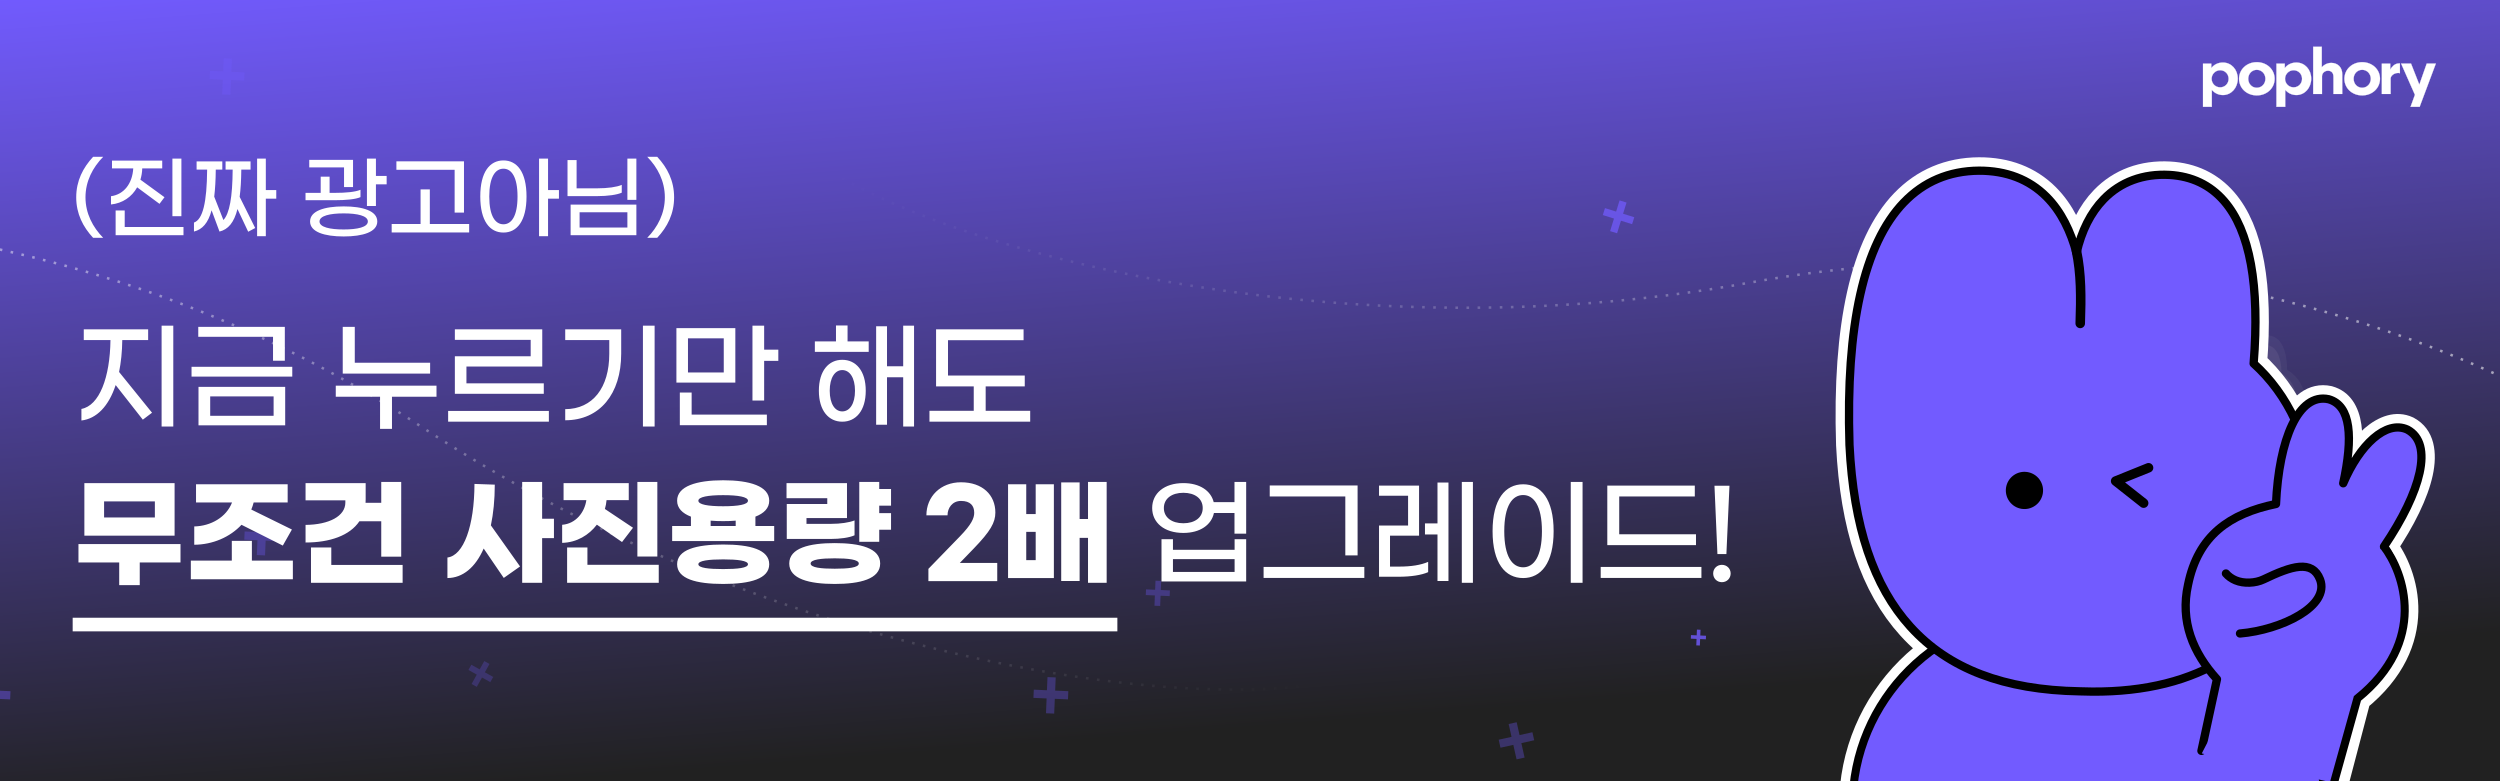 <svg width="320" height="100" viewBox="0 0 320 100" fill="none" xmlns="http://www.w3.org/2000/svg">
<rect x="0" y="0" width="320" height="100" fill="#333333" stroke="none"/>
<g clip-path="url(#clip0_1405_35117)">
<rect width="320" height="100" fill="#B8B9BE"/>
<path d="M154.232 43.719V44.375C154.226 45.134 154.226 46.234 153.904 47.67L152.838 47.574C153.125 46.289 153.152 45.346 153.152 44.621H148.176V43.719H154.232ZM147.424 48.805C148.217 48.805 149.105 48.798 150.035 48.77V46.357H151.102V48.743C152.455 48.688 153.843 48.6 155.107 48.435L155.176 49.228C152.626 49.639 149.728 49.707 147.533 49.707L147.424 48.805ZM149.023 52.865C149.023 51.505 150.555 50.705 153.07 50.705C155.586 50.705 157.124 51.505 157.117 52.865C157.124 54.273 155.586 55.073 153.07 55.066C150.555 55.073 149.023 54.273 149.023 52.865ZM150.104 52.865C150.097 53.727 151.231 54.212 153.07 54.219C154.902 54.212 156.03 53.727 156.037 52.865C156.03 52.045 154.902 51.546 153.07 51.539C151.231 51.546 150.097 52.045 150.104 52.865ZM155.928 50.555V42.953H157.021V46.289H158.799V47.191H157.021V50.555H155.928ZM169.34 44.184V45.4C169.326 46.891 169.326 48.559 168.889 51.006L167.795 50.883C168.253 48.559 168.253 46.856 168.26 45.4V45.072H160.768V44.184H169.34ZM159.592 53.385V52.496H163.939V48.148H164.992V52.496H170.666V53.385H159.592Z" fill="#5F6168"/>
<rect width="319.767" height="100" fill="#D9D9D9"/>
<rect x="-11.469" y="-13.713" width="351.606" height="117.202" fill="url(#paint0_linear_1405_35117)"/>
<g opacity="0.8">
<path opacity="0.9" fill-rule="evenodd" clip-rule="evenodd" d="M207.756 27.359L208.197 25.927L207.305 25.652L206.864 27.082L205.436 26.638L205.159 27.529L206.589 27.974L206.093 29.584L206.986 29.859L207.481 28.251L208.909 28.695L209.187 27.804L207.756 27.359Z" fill="#725BFF"/>
<path opacity="0.5" fill-rule="evenodd" clip-rule="evenodd" d="M-0.342 88.398L-0.272 86.712L-1.322 86.668L-1.392 88.351L-3.075 88.277L-3.122 89.328L-1.436 89.402L-1.515 91.298L-0.464 91.341L-0.385 89.448L1.298 89.522L1.344 88.472L-0.342 88.398Z" fill="#725BFF"/>
<path opacity="0.4" fill-rule="evenodd" clip-rule="evenodd" d="M29.614 9.193L29.684 7.507L28.634 7.464L28.564 9.147L26.881 9.073L26.834 10.123L28.52 10.198L28.442 12.093L29.492 12.137L29.571 10.244L31.254 10.318L31.3 9.268L29.614 9.193Z" fill="#725BFF"/>
<path opacity="0.4" fill-rule="evenodd" clip-rule="evenodd" d="M135.06 88.397L135.13 86.712L134.079 86.668L134.009 88.351L132.326 88.277L132.28 89.327L133.966 89.402L133.887 91.297L134.937 91.341L135.016 89.448L136.699 89.522L136.745 88.472L135.06 88.397Z" fill="#725BFF"/>
<path opacity="0.4" fill-rule="evenodd" clip-rule="evenodd" d="M194.502 94.092L194.134 92.446L193.108 92.675L193.476 94.319L191.831 94.683L192.058 95.71L193.705 95.345L194.12 97.197L195.146 96.967L194.732 95.118L196.377 94.754L196.15 93.727L194.502 94.092Z" fill="#725BFF"/>
<path opacity="0.4" fill-rule="evenodd" clip-rule="evenodd" d="M278.347 78.956L278.417 77.27L277.367 77.226L277.297 78.91L275.614 78.835L275.567 79.886L277.253 79.96L277.174 81.856L278.225 81.9L278.304 80.006L279.987 80.081L280.033 79.03L278.347 78.956Z" fill="#725BFF"/>
<path opacity="0.4" fill-rule="evenodd" clip-rule="evenodd" d="M34.048 68.147L34.118 66.461L33.067 66.418L32.997 68.101L31.314 68.027L31.268 69.077L32.954 69.151L32.875 71.047L33.926 71.091L34.004 69.198L35.687 69.272L35.733 68.221L34.048 68.147Z" fill="#725BFF"/>
<path opacity="0.4" fill-rule="evenodd" clip-rule="evenodd" d="M148.583 75.523L148.632 74.356L147.904 74.326L147.856 75.491L146.691 75.44L146.659 76.167L147.826 76.219L147.771 77.531L148.499 77.561L148.553 76.251L149.718 76.302L149.75 75.575L148.583 75.523Z" fill="#725BFF"/>
<path fill-rule="evenodd" clip-rule="evenodd" d="M217.636 81.344L217.666 80.609L217.208 80.59L217.178 81.324L216.444 81.292L216.424 81.75L217.159 81.782L217.124 82.608L217.582 82.627L217.617 81.802L218.35 81.834L218.37 81.376L217.636 81.344Z" fill="#725BFF"/>
<path opacity="0.3" fill-rule="evenodd" clip-rule="evenodd" d="M62.063 86.054L62.655 84.985L61.989 84.615L61.397 85.683L60.331 85.089L59.96 85.754L61.028 86.349L60.362 87.552L61.028 87.921L61.694 86.72L62.76 87.314L63.131 86.649L62.063 86.054Z" fill="#725BFF"/>
</g>
<path d="M101.904 18.855C115.703 30.744 169.288 46.179 224.009 36.171C278.73 26.164 323.956 47.53 339.729 59.465" stroke="url(#paint1_linear_1405_35117)" stroke-width="0.326" stroke-dasharray="0.33 1.09"/>
<path d="M173.184 86.516C155.834 92.06 100.481 85.303 54.035 54.687C7.59 24.07 -42.391 26.043 -61.575 30.856" stroke="url(#paint2_linear_1405_35117)" stroke-width="0.326" stroke-dasharray="0.33 1.09"/>
<g opacity="0.3">
<path d="M292.028 47.791C292 45.269 291.145 44.121 289.842 44.159C288.483 44.288 288.001 45.392 288.339 47.442C287.991 45.336 286.835 44.544 285.337 44.766C283.625 45.154 283.014 47.155 283.718 50.643C284.164 53.567 285.954 55.362 287.782 55.498C290.096 55.525 292.683 55.078 293.689 52.378C294.346 50.612 293.594 48.681 292.026 47.794L292.028 47.791Z" fill="white" fill-opacity="0.23"/>
<path d="M292.747 47.342C292.715 44.276 291.675 42.882 290.091 42.929C288.441 43.085 287.854 44.427 288.265 46.917C287.843 44.358 286.438 43.397 284.617 43.666C282.537 44.137 281.794 46.569 282.65 50.808C283.193 54.361 285.367 56.541 287.589 56.707C290.4 56.74 293.544 56.197 294.766 52.915C295.564 50.77 294.651 48.423 292.745 47.345L292.747 47.342Z" fill="white" fill-opacity="0.15"/>
<path d="M291.142 48.344C291.122 46.488 290.493 45.644 289.535 45.672C288.536 45.767 288.18 46.579 288.429 48.087C288.174 46.538 287.323 45.956 286.221 46.118C284.962 46.404 284.513 47.876 285.031 50.441C285.359 52.592 286.675 53.912 288.02 54.012C289.722 54.032 291.625 53.703 292.364 51.717C292.847 50.418 292.295 48.998 291.141 48.346L291.142 48.344Z" fill="white" fill-opacity="0.35"/>
</g>
<path d="M283.096 13.669H283.111V13.654V11.5C283.452 11.908 283.955 12.166 284.537 12.166C285.611 12.166 286.434 11.24 286.434 10.07C286.434 8.899 285.611 8.005 284.537 8.005C283.902 8.005 283.385 8.277 283.049 8.714V8.158V8.143H283.033H282H281.985V8.158V13.654V13.669H282H283.096ZM285.262 10.085C285.262 10.694 284.798 11.18 284.183 11.18C283.558 11.18 283.087 10.678 283.087 10.085C283.087 9.492 283.567 8.99 284.183 8.99C284.798 8.99 285.262 9.476 285.262 10.085Z" fill="white" stroke="white" stroke-width="0.03"/>
<path d="M288.87 12.212C290.174 12.212 291.153 11.274 291.153 10.085C291.153 8.896 290.166 7.958 288.87 7.958C287.574 7.958 286.595 8.896 286.595 10.085C286.595 11.274 287.567 12.212 288.87 12.212ZM288.87 11.233C288.239 11.233 287.775 10.725 287.775 10.085C287.775 9.453 288.239 8.936 288.87 8.936C289.501 8.936 289.973 9.446 289.973 10.085C289.973 10.724 289.501 11.233 288.87 11.233Z" fill="white" stroke="white" stroke-width="0.03"/>
<path d="M292.496 13.669H292.511V13.654V11.5C292.852 11.908 293.355 12.166 293.937 12.166C295.011 12.166 295.834 11.24 295.834 10.07C295.834 8.899 295.011 8.005 293.937 8.005C293.302 8.005 292.785 8.277 292.449 8.714V8.158V8.143H292.433H291.4H291.385V8.158V13.654V13.669H291.4H292.496ZM294.662 10.085C294.662 10.694 294.198 11.18 293.583 11.18C292.958 11.18 292.487 10.678 292.487 10.085C292.487 9.492 292.967 8.99 293.583 8.99C294.198 8.99 294.662 9.476 294.662 10.085Z" fill="white" stroke="white" stroke-width="0.03"/>
<path d="M297.201 12.028V12.034L297.211 12.024L297.212 12.022L297.217 12.027V12.012V9.769C297.217 9.317 297.617 9.052 297.965 9.052C298.163 9.052 298.342 9.105 298.471 9.228C298.601 9.351 298.683 9.545 298.683 9.831V12.013V12.028H298.698H299.792H299.808V12.013V9.492C299.808 9.049 299.66 8.688 299.411 8.439C299.163 8.189 298.816 8.051 298.419 8.051C297.849 8.051 297.424 8.332 297.185 8.61V6V5.985H297.17H296.105H296.09V6V12.013V12.028H296.105H297.201Z" fill="white" stroke="white" stroke-width="0.03"/>
<path d="M302.358 12.212C303.662 12.212 304.641 11.274 304.641 10.085C304.641 8.896 303.654 7.958 302.358 7.958C301.062 7.958 300.083 8.896 300.083 10.085C300.083 11.274 301.055 12.212 302.358 12.212ZM302.358 11.233C301.727 11.233 301.263 10.725 301.263 10.085C301.263 9.453 301.727 8.936 302.358 8.936C302.99 8.936 303.461 9.446 303.461 10.085C303.461 10.724 302.99 11.233 302.358 11.233Z" fill="white" stroke="white" stroke-width="0.03"/>
<path d="M305.984 12.028H305.999V12.013V12.012V10.046C305.999 9.902 306.092 9.725 306.262 9.583C306.43 9.441 306.674 9.337 306.971 9.337C307.001 9.337 307.039 9.339 307.075 9.343C307.111 9.348 307.144 9.356 307.165 9.366L307.187 9.378V9.353V8.135V8.119H307.171H307.041C306.754 8.119 306.51 8.257 306.32 8.431C306.154 8.583 306.029 8.765 305.953 8.91V8.158V8.143H305.938H304.889H304.874V8.158V12.013V12.028H304.889H305.984Z" fill="white" stroke="white" stroke-width="0.03"/>
<path d="M309.705 13.669H309.742L309.722 13.649L311.778 8.162L311.785 8.142H311.763H310.63H310.62L310.616 8.152L309.673 10.835L308.616 8.151L308.612 8.142H308.602H307.368H307.345L307.354 8.163L309.11 12.135L308.558 13.649L308.55 13.669H308.572H309.705Z" fill="white" stroke="white" stroke-width="0.03"/>
<path d="M261.785 77.944C247.828 77.944 236.514 89.258 236.514 103.214C236.514 111.835 243.502 118.824 252.123 118.824L282.568 118.824C291.189 118.824 298.177 111.835 298.177 103.214C298.177 89.258 286.863 77.944 272.906 77.944L261.785 77.944Z" fill="white" stroke="white" stroke-width="2.233"/>
<path d="M243.69 25.914C246.25 23.248 249.481 21.878 253.301 21.848C256.809 21.838 259.714 22.956 261.932 25.17C263.856 27.09 265.061 29.66 265.796 32.38C266.442 29.544 267.605 27.222 269.271 25.501C271.42 23.279 274.336 22.204 277.695 22.39C280.544 22.552 282.893 23.673 284.676 25.723C287.992 29.532 289.266 36.532 288.466 46.529C290.653 48.505 292.462 50.966 293.761 53.783C296.146 58.952 296.536 64.867 294.864 70.422C293.114 76.501 289.759 81.15 284.893 84.242C280.346 87.131 274.601 88.569 267.794 88.526C267.271 88.523 266.743 88.511 266.208 88.49C256.518 88.32 249.427 85.615 244.529 80.218C239.802 75.009 237.252 67.4 236.735 56.955C236.734 56.947 236.735 56.94 236.734 56.933C236.245 41.665 238.584 31.227 243.687 25.913L243.69 25.914Z" fill="white" stroke="white" stroke-width="3.435" stroke-linecap="round" stroke-linejoin="round"/>
<path d="M281.784 96.112L298.901 100.244L301.751 89.394C310.764 82.128 307.823 73.406 305.151 69.957C309.935 62.875 311.52 56.807 308.147 54.987C305.427 53.731 302.018 56.944 299.932 61.862C301.2 55.994 300.949 51.914 298.062 51.1C294.225 50.265 291.701 56.188 291.329 64.509C285.347 65.751 281.354 68.565 280.072 74.841C279.031 79.539 280.699 83.549 283.772 86.938L281.784 96.112Z" fill="white"/>
<path d="M298.901 100.244L298.498 101.914L300.135 102.309L300.563 100.68L298.901 100.244ZM281.784 96.112L280.105 95.748L279.75 97.388L281.381 97.782L281.784 96.112ZM305.151 69.957L303.727 68.996C303.312 69.611 303.338 70.423 303.793 71.01L305.151 69.957ZM308.147 54.987L308.963 53.475C308.931 53.458 308.899 53.442 308.867 53.427L308.147 54.987ZM299.932 61.862L298.253 61.499C298.066 62.365 298.568 63.232 299.413 63.499C300.257 63.767 301.167 63.348 301.513 62.533L299.932 61.862ZM298.062 51.1L298.528 49.447C298.495 49.437 298.461 49.429 298.427 49.421L298.062 51.1ZM291.329 64.509L291.678 66.191C292.447 66.031 293.01 65.37 293.045 64.586L291.329 64.509ZM280.072 74.841L281.749 75.212C281.751 75.203 281.753 75.194 281.755 75.184L280.072 74.841ZM283.772 86.938L285.451 87.302C285.568 86.76 285.417 86.195 285.044 85.784L283.772 86.938ZM301.751 89.394L300.673 88.057L300.234 88.412L300.09 88.958L301.751 89.394ZM300.094 88.875L297.239 99.81L300.563 100.678L303.418 89.743L300.094 88.875ZM299.304 98.574L282.187 94.442L281.381 97.782L298.498 101.914L299.304 98.574ZM306.574 70.919C309.022 67.295 310.747 63.798 311.386 60.864C312.008 58.01 311.699 54.952 308.963 53.475L307.331 56.498C307.968 56.842 308.553 57.729 308.029 60.133C307.523 62.459 306.063 65.538 303.727 68.996L306.574 70.919ZM308.867 53.427C306.612 52.386 304.354 53.356 302.676 54.812C300.966 56.296 299.46 58.575 298.351 61.191L301.513 62.533C302.489 60.231 303.731 58.445 304.927 57.407C306.155 56.341 306.962 56.332 307.427 56.546L308.867 53.427ZM301.611 62.225C302.257 59.234 302.564 56.506 302.255 54.343C301.941 52.14 300.893 50.113 298.528 49.447L297.596 52.753C298.119 52.9 298.639 53.321 298.855 54.829C299.076 56.377 298.874 58.623 298.253 61.499L301.611 62.225ZM298.427 49.421C296.955 49.101 295.583 49.449 294.434 50.283C293.339 51.078 292.495 52.275 291.847 53.629C290.55 56.338 289.804 60.157 289.613 64.433L293.045 64.586C293.226 60.54 293.928 57.237 294.945 55.113C295.454 54.051 295.985 53.403 296.453 53.063C296.869 52.761 297.251 52.681 297.697 52.778L298.427 49.421ZM290.98 62.827C287.826 63.482 285.022 64.585 282.817 66.486C280.582 68.413 279.095 71.043 278.389 74.497L281.755 75.184C282.332 72.363 283.482 70.448 285.06 69.088C286.666 67.703 288.85 66.778 291.678 66.191L290.98 62.827ZM278.395 74.469C277.2 79.859 279.167 84.416 282.499 88.092L285.044 85.784C282.231 82.681 280.861 79.219 281.749 75.212L278.395 74.469ZM282.093 86.574L280.105 95.748L283.462 96.476L285.451 87.302L282.093 86.574ZM303.793 71.01C304.928 72.474 306.165 75.144 306.115 78.216C306.067 81.2 304.804 84.727 300.673 88.057L302.829 90.732C307.711 86.796 309.484 82.329 309.55 78.272C309.615 74.304 308.046 70.889 306.508 68.905L303.793 71.01ZM300.09 88.958L297.24 99.807L300.563 100.68L303.413 89.831L300.09 88.958Z" fill="white"/>
<path d="M261.785 78.545C248.16 78.545 237.115 89.59 237.115 103.215C237.115 111.503 243.834 118.223 252.123 118.223L282.568 118.223C290.857 118.223 297.576 111.503 297.576 103.215C297.576 89.59 286.531 78.545 272.907 78.545L261.785 78.545Z" fill="#725BFF" stroke="black" stroke-width="1.031"/>
<path d="M243.69 25.914C246.25 23.248 249.481 21.878 253.301 21.847C256.809 21.838 259.714 22.956 261.932 25.17C263.856 27.09 265.061 29.66 265.796 32.38C266.442 29.544 267.605 27.222 269.271 25.501C271.42 23.279 274.336 22.204 277.695 22.39C280.544 22.552 282.893 23.673 284.676 25.723C287.992 29.532 289.266 36.532 288.466 46.529C290.653 48.505 292.462 50.966 293.761 53.783C296.146 58.952 296.536 64.867 294.864 70.422C293.114 76.501 289.759 81.15 284.893 84.242C280.346 87.131 274.601 88.569 267.794 88.526C267.271 88.523 266.743 88.511 266.208 88.49C256.518 88.32 249.427 85.615 244.529 80.218C239.802 75.008 237.252 67.4 236.735 56.955C236.734 56.947 236.735 56.94 236.734 56.933C236.245 41.665 238.584 31.227 243.687 25.913L243.69 25.914Z" fill="#725BFF" stroke="black" stroke-width="1.062" stroke-linecap="round" stroke-linejoin="round"/>
<path d="M265.777 32.079C266.397 35.023 266.389 38.072 266.27 41.398" stroke="black" stroke-width="1.221" stroke-linecap="round" stroke-linejoin="round"/>
<path d="M260.531 64.702C261.596 63.928 261.831 62.438 261.056 61.373C260.282 60.309 258.792 60.074 257.727 60.848C256.663 61.623 256.428 63.113 257.202 64.177C257.977 65.242 259.467 65.477 260.531 64.702Z" fill="black"/>
<path d="M275.012 59.876L270.804 61.574L274.385 64.4" stroke="black" stroke-width="1.221" stroke-linecap="round" stroke-linejoin="round"/>
<path d="M306.403 82.407C308.533 78.306 307.722 74.148 305.151 69.958C309.935 62.875 311.52 56.808 308.147 54.987C305.427 53.731 302.018 56.944 299.932 61.862C301.2 55.995 300.949 51.914 298.062 51.1C294.225 50.265 291.701 56.188 291.329 64.509C285.347 65.751 281.354 68.565 280.072 74.841C279.031 79.539 280.699 83.549 283.772 86.938L281.784 96.112L306.401 82.408L306.403 82.407Z" fill="#725BFF" stroke="black" stroke-width="1.062" stroke-linecap="round" stroke-linejoin="round"/>
<path d="M286.721 81.088C291.977 80.64 298.267 77.601 296.967 74.172C295.959 71.599 293.328 72.439 289.736 74.163C288.701 74.66 287.213 74.731 286.156 74.284C285.67 74.078 285.241 73.782 284.92 73.407" stroke="black" stroke-width="1.062" stroke-linecap="round" stroke-linejoin="round"/>
<path d="M301.756 89.309C310.885 79.984 307.633 73.097 305.086 69.971L289.588 85.438L283.468 93.264L281.826 96.44L298.901 100.244L301.756 89.309Z" fill="#725BFF"/>
<path d="M305.091 69.885C307.763 73.334 310.764 82.128 301.751 89.395L298.002 102.866" stroke="black" stroke-width="1.031"/>
<path d="M11.919 30.442C10.628 29.047 9.756 27.372 9.756 25.256C9.756 23.14 10.628 21.465 11.919 20.07H13.209C11.872 21.43 10.942 23.198 10.942 25.256C10.942 27.314 11.872 29.081 13.209 30.442H11.919ZM23.219 20.302V27.674H22.068V20.302H23.219ZM17.556 23.977C16.87 25.209 15.684 26.023 14.207 26.174V25.116C15.882 24.884 16.94 23.488 17.056 21.558H14.335V20.558H20.765V21.558H18.207C18.196 22.07 18.103 22.558 17.975 23L21.056 25.244L20.417 26.093L17.556 23.977ZM15.963 29.058H23.486V30.105H14.8V26.942H15.963V29.058ZM35.362 24.326V25.43H34.025V30.233H32.909V20.302H34.025V24.326H35.362ZM30.886 21.709C30.874 23.07 30.804 24.233 30.676 25.198L32.665 29.186L31.769 29.663L30.397 26.756C29.956 28.5 29.2 29.372 28.095 29.64L27.083 26.919C26.642 28.558 25.897 29.372 24.828 29.64V28.488C25.956 28.093 26.479 25.93 26.514 21.709H25.165V20.663H28.456V21.709H27.618C27.607 23.058 27.537 24.198 27.421 25.174L28.595 28.163C29.374 27.349 29.758 25.244 29.781 21.709H28.874V20.663H32.072V21.709H30.886ZM48.119 22.523H49.491V23.593H48.119V26.372H46.968V20.302H48.119V22.523ZM44.037 23.942V21.43H39.584V20.465H45.188V23.942H44.037ZM46.142 25.233C45.514 25.512 44.27 25.628 42.851 25.628H39.107V24.686H41.049V22.616H42.188V24.686H42.886C44.247 24.686 45.456 24.581 46.142 24.291V25.233ZM43.991 26.419C46.468 26.419 48.293 27 48.293 28.349C48.293 29.686 46.468 30.267 43.991 30.267C41.514 30.267 39.688 29.686 39.688 28.349C39.688 27 41.514 26.419 43.991 26.419ZM43.991 29.372C45.747 29.372 47.084 29.081 47.084 28.349C47.084 27.616 45.747 27.314 43.991 27.314C42.235 27.314 40.898 27.616 40.898 28.349C40.898 29.081 42.235 29.372 43.991 29.372ZM58.193 27.209V21.733H50.739V20.651H59.39V27.209H58.193ZM55.018 28.674H60.053V29.756H50.134V28.674H53.832V24.244H55.018V28.674ZM71.545 24.326V25.43H70.15V30.233H68.999V20.302H70.15V24.326H71.545ZM64.441 20.535C66.173 20.535 67.394 22 67.394 25.151C67.394 28.302 66.173 29.767 64.441 29.767C62.696 29.767 61.475 28.302 61.475 25.151C61.475 22 62.696 20.535 64.441 20.535ZM64.441 28.709C65.464 28.709 66.243 27.674 66.243 25.151C66.243 22.64 65.464 21.593 64.441 21.593C63.406 21.593 62.627 22.64 62.627 25.151C62.627 27.674 63.406 28.709 64.441 28.709ZM80.305 25.581V20.302H81.456V25.581H80.305ZM72.642 25.105V20.488H73.805V24.105H76.456C77.805 24.105 78.945 23.942 79.584 23.663V24.663C78.98 24.93 77.817 25.105 76.41 25.105H72.642ZM73.038 30.105V26.186H81.456V30.105H73.038ZM74.189 29.128H80.305V27.174H74.189V29.128ZM82.844 30.442C84.181 29.081 85.1 27.314 85.1 25.256C85.1 23.198 84.181 21.43 82.844 20.07H84.123C85.425 21.465 86.286 23.14 86.286 25.256C86.286 27.372 85.425 29.047 84.123 30.442H82.844ZM20.685 41.686H22.181V54.595H20.685V41.686ZM15.651 43.53C15.636 45.027 15.485 46.402 15.243 47.612L19.46 52.827L18.281 53.719L14.805 49.289C13.913 51.995 12.371 53.598 10.421 53.824V52.343C12.719 51.92 14.079 48.322 14.14 43.53H10.723V42.155H18.962V43.53H15.651ZM34.947 46.176V43.107H25.378V41.837H36.458V46.176H34.947ZM24.517 48.201V46.947H37.411V48.201H24.517ZM25.408 54.444V49.516H36.504V54.444H25.408ZM26.905 53.22H35.022V50.741H26.905V53.22ZM55.056 46.433V47.823H43.87V41.837H45.412V46.433H55.056ZM55.872 49.365V50.786H50.173V54.898H48.647V50.786H42.978V49.365H55.872ZM58.222 50.408V45.601H67.927V43.5H58.222V42.155H69.409V46.916H59.704V49.063H69.605V50.408H58.222ZM57.361 53.976V52.6H70.255V53.976H57.361ZM82.295 54.595V41.686H83.791V54.595H82.295ZM72.348 53.794V52.373C75.87 52.358 77.987 49.622 77.987 45.299V43.53H72.348V42.155H79.513V45.269C79.513 50.438 76.762 53.794 72.348 53.794ZM97.811 44.755H99.625V46.191H97.811V51.27H96.315V41.686H97.811V44.755ZM94.123 42.004V48.972H86.58V42.004H94.123ZM92.641 47.672V43.303H88.061V47.672H92.641ZM88.53 50.242V53.069H98.159V54.429H87.018V50.242H88.53ZM108.488 41.656V43.697H111.194V45.042H104.301V43.697H107.006V41.656H108.488ZM115.608 41.686H116.998V54.595H115.608V48.292H113.537V54.369H112.146V41.762H113.537V46.886H115.608V41.686ZM107.808 46.055C109.546 46.055 110.816 47.445 110.816 50.015C110.816 52.585 109.546 53.976 107.808 53.976C106.084 53.976 104.815 52.585 104.815 50.015C104.815 47.445 106.084 46.055 107.808 46.055ZM107.808 52.66C108.745 52.66 109.44 51.708 109.44 50.015C109.44 48.322 108.745 47.37 107.808 47.37C106.886 47.37 106.205 48.322 106.205 50.015C106.205 51.708 106.886 52.66 107.808 52.66ZM126.166 52.585H131.865V53.976H118.971V52.585H124.639V49.456H119.817V42.155H131.018V43.545H121.344V48.065H131.169V49.456H126.166V52.585ZM22.348 61.837V68.564H10.799V61.837H22.348ZM19.823 66.236V64.18H13.323V66.236H19.823ZM23.104 69.637V71.995H17.888V74.898H15.258V71.995H10.043V69.637H23.104ZM30.911 67.173C29.444 68.745 27.237 69.713 24.864 69.728V67.385C26.98 67.34 28.976 66.206 29.701 64.316H25.091V61.988H36.821V64.316H32.468C32.392 64.634 32.286 64.921 32.165 65.223L37.365 67.778L36.201 69.834L30.911 67.173ZM32.241 71.754H37.486V74.142H24.426V71.754H29.671V69.229H32.241V71.754ZM46.004 66.72C44.779 68.549 42.225 69.441 39.111 69.441V67.188C42.119 67.158 44.205 66.07 44.205 64.331V64.044H39.111V61.837H46.805V63.908C46.805 64.059 46.805 64.21 46.79 64.362H48.8V61.686H51.355V71.255H48.8V66.72H46.004ZM42.406 72.313H51.536V74.595H39.806V70.076H42.406V72.313ZM70.905 66.402V68.881H69.393V74.595H66.839V61.686H69.393V66.402H70.905ZM63.332 62.034C63.332 63.984 63.15 65.737 62.833 67.249L66.567 72.509L64.481 73.976L61.911 70.212C60.853 72.63 59.235 73.976 57.27 73.991V71.361C59.341 71.119 60.717 67.34 60.732 61.943L63.332 62.034ZM84.139 61.686V71.24H81.584V61.686H84.139ZM76.399 67.158C75.387 68.488 73.83 69.441 71.955 69.486V67.173C73.709 67.037 74.827 65.586 75.054 64.014H72.137V61.837H80.481V64.014H77.639C77.609 64.392 77.533 64.77 77.427 65.148L81.025 67.551L79.619 69.38L76.399 67.158ZM75.19 72.298H84.32V74.595H72.59V70.076H75.19V72.298ZM96.693 67.324H99.096V69.259H86.036V67.324H88.439V66.13C87.336 65.707 86.671 65.042 86.671 64.09C86.671 62.23 89.165 61.474 92.566 61.474C95.967 61.474 98.461 62.23 98.461 64.09C98.461 65.042 97.796 65.707 96.693 66.13V67.324ZM92.566 63.379C90.631 63.379 89.391 63.606 89.391 64.09C89.391 64.588 90.631 64.8 92.566 64.8C94.501 64.8 95.74 64.588 95.74 64.09C95.74 63.606 94.501 63.379 92.566 63.379ZM90.963 66.644V67.324H94.168V66.644C93.669 66.689 93.125 66.705 92.566 66.705C92.007 66.705 91.462 66.689 90.963 66.644ZM92.566 69.698C96.043 69.698 98.461 70.363 98.461 72.222C98.461 74.081 96.043 74.746 92.566 74.746C89.089 74.746 86.671 74.081 86.671 72.222C86.671 70.363 89.089 69.698 92.566 69.698ZM92.566 72.842C94.44 72.842 95.74 72.691 95.74 72.222C95.74 71.769 94.44 71.602 92.566 71.602C90.691 71.602 89.391 71.769 89.391 72.222C89.391 72.691 90.691 72.842 92.566 72.842ZM114.053 64.724H112.542V65.677H114.053V67.808H112.542V69.35H109.987V61.686H112.542V62.593H114.053V64.724ZM100.706 64.513H105.89V63.772H100.675V61.837H108.415V66.312H103.23V67.052H106.404C107.568 67.052 108.702 66.886 109.382 66.614V68.519C108.717 68.821 107.523 68.987 106.299 68.987H100.706V64.513ZM106.843 69.516C110.093 69.516 112.663 70.151 112.663 72.131C112.663 74.112 110.093 74.746 106.843 74.746C103.593 74.746 101.023 74.112 101.023 72.131C101.023 70.151 103.593 69.516 106.843 69.516ZM106.843 72.796C108.566 72.796 109.926 72.66 109.926 72.131C109.926 71.617 108.566 71.466 106.843 71.466C105.119 71.466 103.759 71.617 103.759 72.131C103.759 72.66 105.119 72.796 106.843 72.796ZM123.007 61.731C125.773 61.731 127.406 63.364 127.406 65.601C127.406 66.886 126.786 67.99 124.624 70.227L122.856 72.056H127.647V74.384H118.835V72.812L122.871 68.655C124.352 67.128 124.7 66.327 124.7 65.631C124.7 64.724 124.201 64.12 123.007 64.12C121.888 64.12 121.283 65.027 121.283 65.964H118.578C118.578 63.545 120.407 61.731 123.007 61.731ZM139.265 61.686H141.653V74.595H139.265V68.851H138.192V74.369H135.834V61.746H138.192V66.433H139.265V61.686ZM132.568 65.798V61.988H134.896V73.991H129.031V61.988H131.359V65.798H132.568ZM131.359 71.693H132.568V68.08H131.359V71.693ZM158.014 61.686H159.51V68.307H158.014V65.662H155.384C155.066 67.188 153.615 68.216 151.468 68.216C149.02 68.216 147.478 66.901 147.478 65.027C147.478 63.152 149.02 61.837 151.468 61.837C153.555 61.837 154.991 62.805 155.353 64.271H158.014V61.686ZM151.468 66.977C152.95 66.977 153.948 66.236 153.948 65.027C153.948 63.817 152.95 63.077 151.468 63.077C149.987 63.077 148.974 63.817 148.974 65.027C148.974 66.236 149.987 66.977 151.468 66.977ZM158.029 70.378V69.017H159.51V74.429H148.672V69.017H150.138V70.378H158.029ZM150.138 73.205H158.029V71.572H150.138V73.205ZM172.2 71.088V63.545H162.526V62.139H173.772V71.088H172.2ZM161.74 73.976V72.57H174.634V73.976H161.74ZM187.112 61.686H188.533V74.595H187.112V61.686ZM183.998 66.992V61.762H185.404V74.369H183.998V68.413H182.396V66.992H183.998ZM177.921 72.524H179.07C180.627 72.524 181.851 72.328 182.804 71.92V73.235C181.957 73.613 180.597 73.824 178.994 73.824H176.515V67.264H180.234V63.455H176.515V62.155H181.64V68.564H177.921V72.524ZM201.056 74.595V61.686H202.568V74.595H201.056ZM194.964 73.991C192.667 73.991 191.049 72.086 191.049 67.99C191.049 63.893 192.667 61.988 194.964 61.988C197.247 61.988 198.864 63.893 198.864 67.99C198.864 72.086 197.247 73.991 194.964 73.991ZM194.964 72.615C196.31 72.615 197.368 71.27 197.368 67.99C197.368 64.724 196.31 63.364 194.964 63.364C193.589 63.364 192.546 64.724 192.546 67.99C192.546 71.27 193.589 72.615 194.964 72.615ZM205.734 69.773V62.155H216.935V63.545H207.261V68.383H217.087V69.773H205.734ZM204.888 73.976V72.57H217.782V73.976H204.888ZM219.83 70.922L219.452 62.17H221.372L220.979 70.922H219.83ZM220.404 74.52C219.769 74.52 219.286 74.036 219.286 73.401C219.286 72.781 219.769 72.298 220.404 72.298C221.039 72.298 221.523 72.781 221.523 73.401C221.523 74.036 221.039 74.52 220.404 74.52Z" fill="white"/>
<rect x="9.302" y="79.07" width="133.721" height="1.744" fill="white"/>
</g>
<defs>
<linearGradient id="paint0_linear_1405_35117" x1="144.583" y1="-11.813" x2="152.629" y2="93.711" gradientUnits="userSpaceOnUse">
<stop stop-color="#725BFF"/>
<stop offset="1" stop-color="#212121"/>
</linearGradient>
<linearGradient id="paint1_linear_1405_35117" x1="490.1" y1="61.095" x2="109.431" y2="79.508" gradientUnits="userSpaceOnUse">
<stop stop-color="white"/>
<stop offset="1" stop-color="white" stop-opacity="0"/>
</linearGradient>
<linearGradient id="paint2_linear_1405_35117" x1="-200.602" y1="-26.467" x2="142.53" y2="139.391" gradientUnits="userSpaceOnUse">
<stop stop-color="white"/>
<stop offset="1" stop-color="white" stop-opacity="0"/>
</linearGradient>
<clipPath id="clip0_1405_35117">
<rect width="320" height="100" fill="white"/>
</clipPath>
</defs>
</svg>

